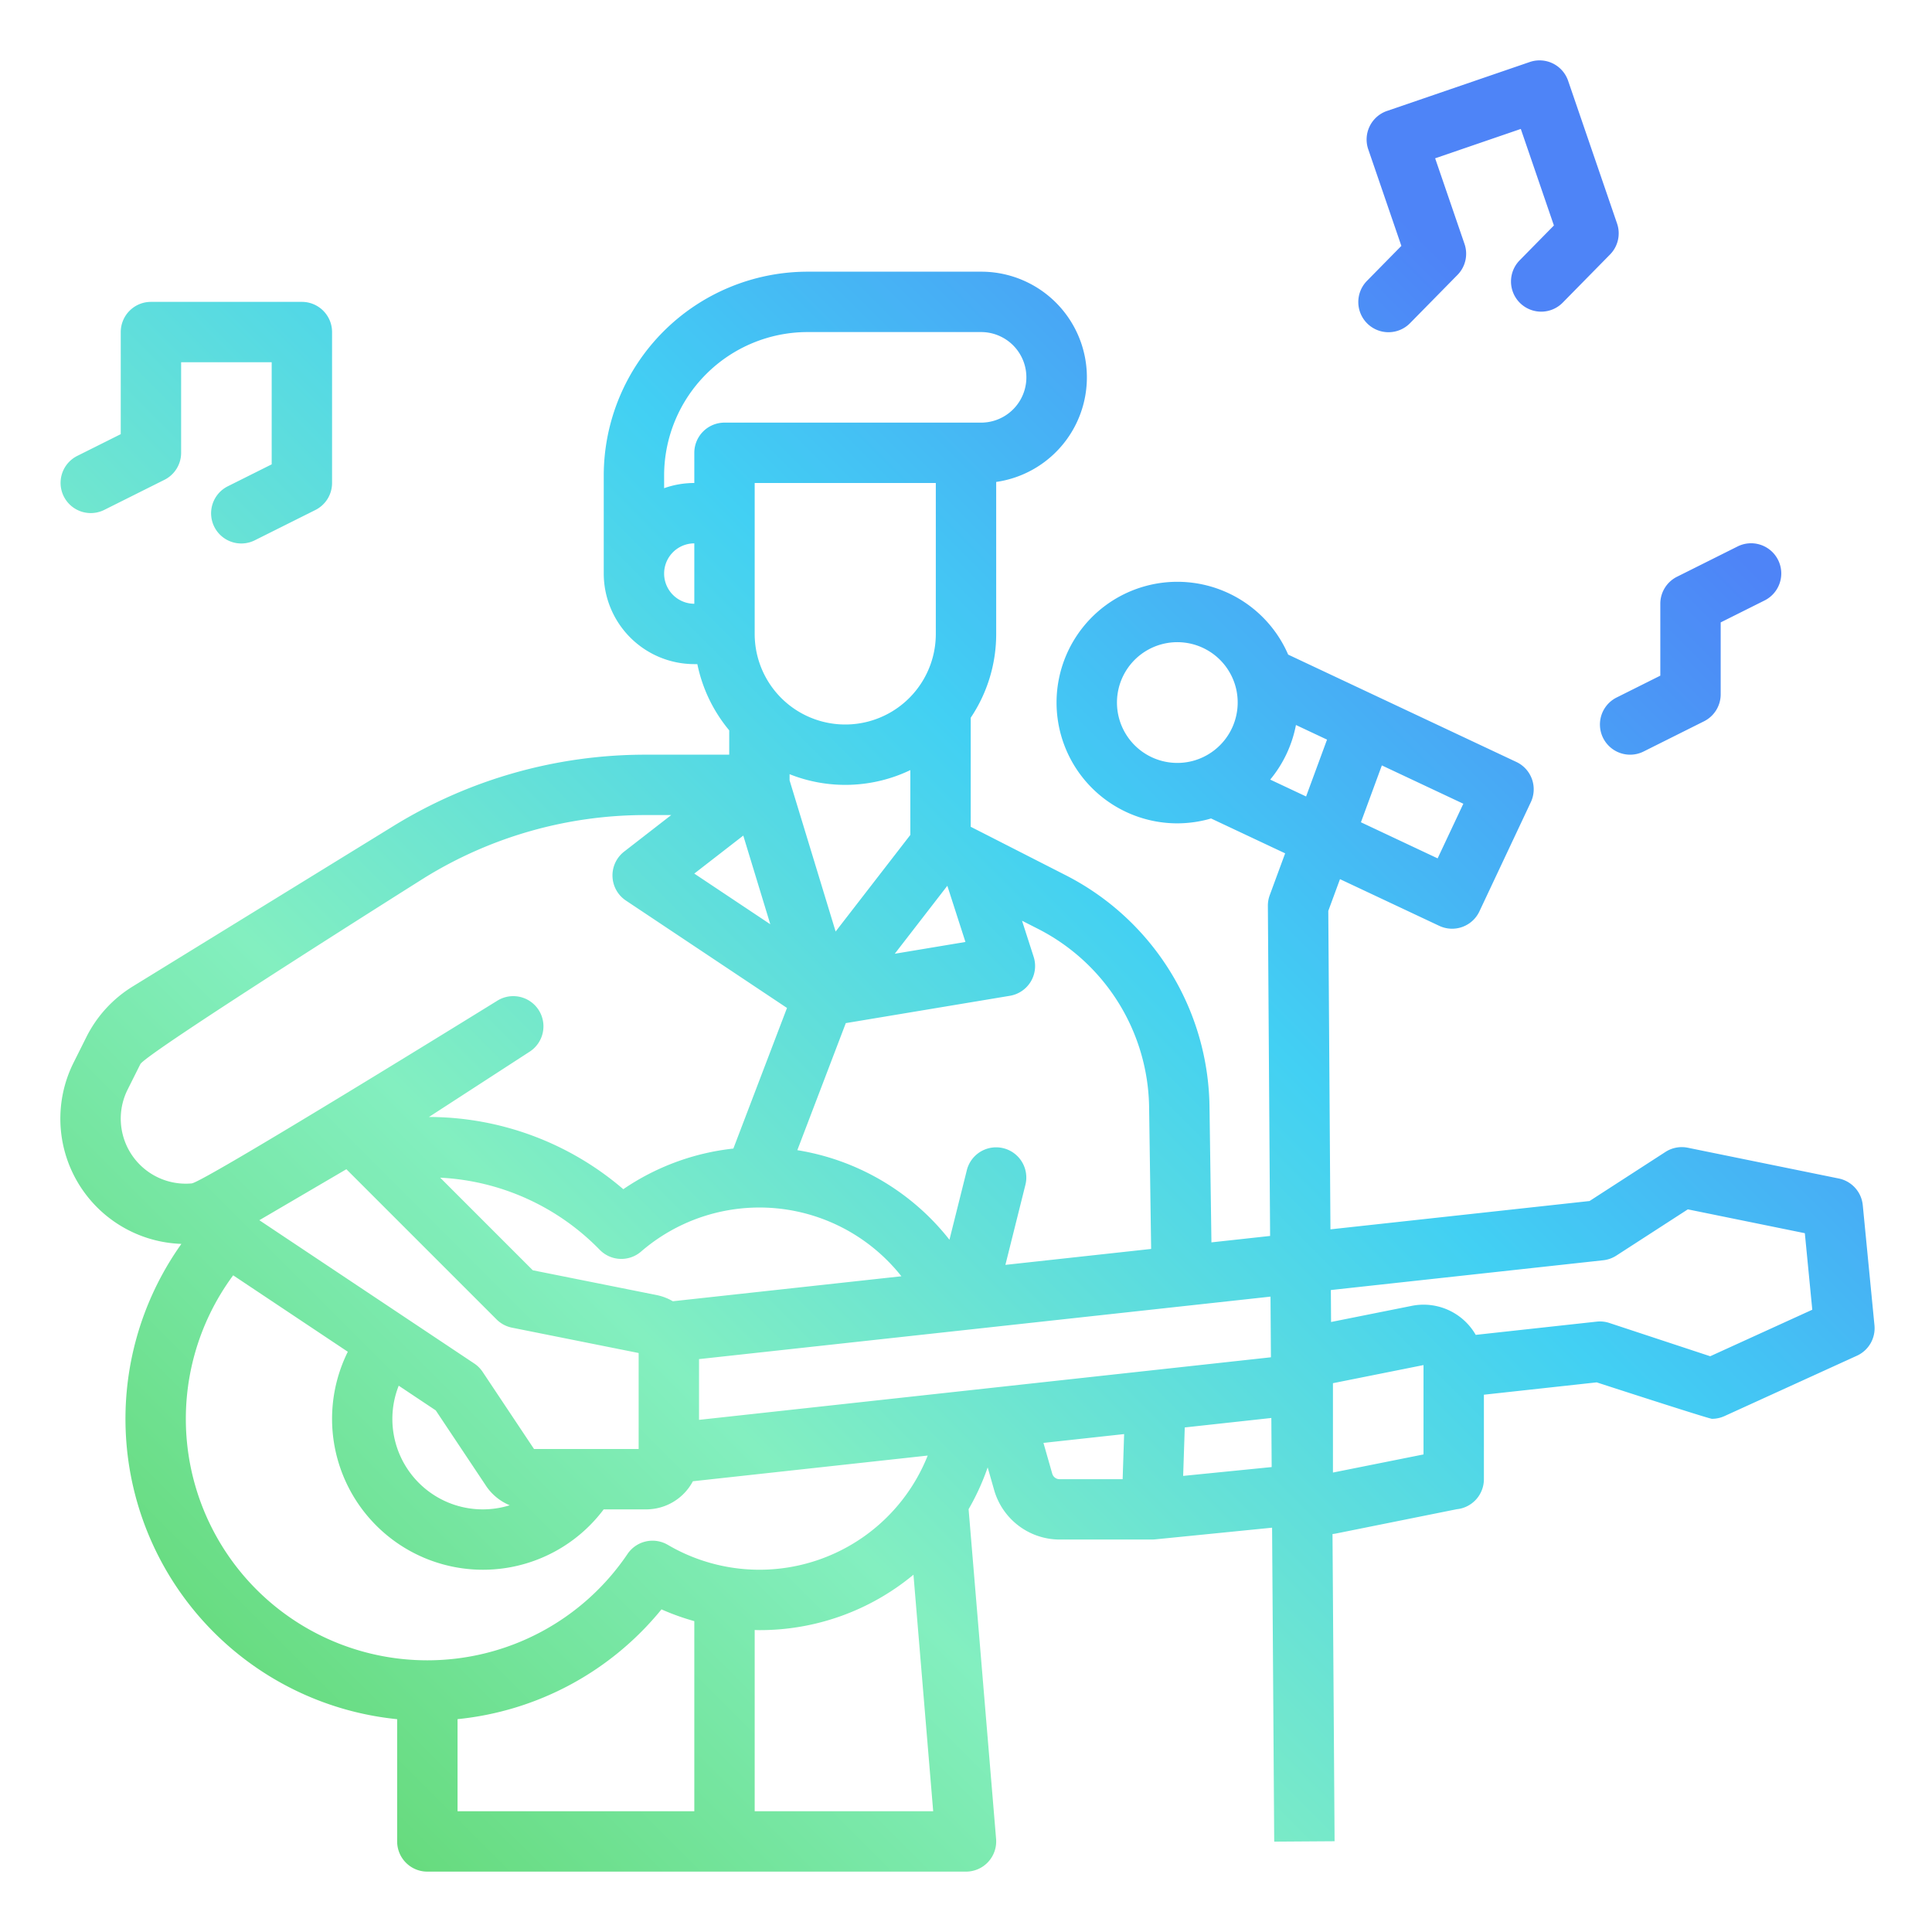 <?xml version="1.0"?>
<svg xmlns="http://www.w3.org/2000/svg" xmlns:xlink="http://www.w3.org/1999/xlink" xmlns:svgjs="http://svgjs.com/svgjs" version="1.1" width="512" height="512" x="0" y="0" viewBox="0 0 512 512" style="enable-background:new 0 0 512 512" xml:space="preserve" class=""><g><defs xmlns="http://www.w3.org/2000/svg"><linearGradient id="linear-gradient" x1="49.166" y1="435.229" x2="439.856" y2="44.539" gradientUnits="userSpaceOnUse"><stop stop-opacity="1" stop-color="#67db7e" offset="0"/><stop stop-opacity="1" stop-color="#83efc0" offset="0.259"/><stop stop-opacity="1" stop-color="#42d0f3" offset="0.571"/><stop stop-opacity="1" stop-color="#4e84f7" offset="0.896"/></linearGradient></defs><g xmlns="http://www.w3.org/2000/svg" id="gradient"><path d="M72,123.056V96H48v24a8,8,0,0,1-4.422,7.155l-16,8a8,8,0,0,1-7.156-14.31L32,115.056V88a8,8,0,0,1,8-8H80a8,8,0,0,1,8,8v40a8,8,0,0,1-4.422,7.155l-16,8a8,8,0,1,1-7.156-14.31ZM402.824,80.3a8,8,0,0,0,11.314-.1l12.54-12.757a8,8,0,0,0,1.862-8.2L415.567,21.405a8,8,0,0,0-10.162-4.972L367.567,29.405A8,8,0,0,0,362.6,39.567l8.775,25.594L362.3,74.392a8,8,0,1,0,11.41,11.216l12.541-12.756a8,8,0,0,0,1.862-8.2l-7.784-22.7,22.7-7.783L411.8,59.756l-9.074,9.23A8,8,0,0,0,402.824,80.3ZM432.006,200a7.973,7.973,0,0,0,3.572-.847l16-8A8,8,0,0,0,456,184V164.944l11.578-5.789a8,8,0,1,0-7.156-14.31l-16,8A8,8,0,0,0,440,160v19.056l-11.578,5.789A8,8,0,0,0,432.006,200Zm61.646,119.374,3.1,31.85a8,8,0,0,1-4.644,8.053l-35.1,16a7.989,7.989,0,0,1-3.319.721c-.844,0-30.547-9.658-30.547-9.658l-29.893,3.271V392a8,8,0,0,1-7.2,7.96l-32.058,6.449c-.287.058-.575.09-.863.129l.551,81.408-16,.108-.563-83.2-31.03,3.1-.036,0h0a7.886,7.886,0,0,1-.8.04H280.79a18.088,18.088,0,0,1-17.31-13.044l-1.736-6.079a63.245,63.245,0,0,1-5.057,11.081l7.286,87.377A8,8,0,0,1,256,496H113.25a8,8,0,0,1-8-8V455.6A79.973,79.973,0,0,1,48.074,329.643,33.2,33.2,0,0,1,19.516,281.58l3.359-6.718A33.135,33.135,0,0,1,35.18,261.416l69.108-42.529A127.289,127.289,0,0,1,171.02,200h22.23v-6.451A39.875,39.875,0,0,1,184.805,176H184a24.028,24.028,0,0,1-24-24V126a54.062,54.062,0,0,1,54-54h46a28,28,0,0,1,4,55.718V168a39.764,39.764,0,0,1-6.75,22.207v28.9l3.7,1.882.062.032,21.322,10.875a69.842,69.842,0,0,1,38.194,61.372l.514,35.972,15.549-1.7L336,240.054a8,8,0,0,1,.493-2.819l4.085-11.091L320.937,216.9c-.31.09-.618.185-.932.266a32.226,32.226,0,0,1-8.054,1.029,32.006,32.006,0,1,1,29.426-44.718l60.478,28.452a8,8,0,0,1,3.833,10.646l-13.629,28.95a7.994,7.994,0,0,1-10.644,3.832L355.11,232.982l-3.1,8.418.571,84.39,68.665-7.506,20.1-13a7.979,7.979,0,0,1,5.942-1.122l40,8.151A8,8,0,0,1,493.652,319.376ZM360.66,217.911l20.329,9.566L387.8,213l-21.595-10.159ZM327.5,182.184a16,16,0,1,0-11.493,19.492A16.031,16.031,0,0,0,327.5,182.184ZM224.145,271.138,211.3,304.808a64.279,64.279,0,0,1,40.314,23.736l4.621-18.484a8,8,0,0,1,15.522,3.88l-5.316,21.265,38.622-4.222-.536-37.489a53.882,53.882,0,0,0-29.465-47.348L270.848,244l3.077,9.553a8,8,0,0,1-6.3,10.344ZM141.521,384H169.25V358.564l-33.57-6.719a8.016,8.016,0,0,1-4.087-2.188l-39.8-39.8-23,13.474c-.021.015-.042.028-.063.042l56.954,37.972a8.02,8.02,0,0,1,2.22,2.22Zm-12.7,9.786L115.48,373.769l-9.815-6.544a23.957,23.957,0,0,0,29.416,31.686A14.007,14.007,0,0,1,128.816,393.786ZM173.99,343.2a13.916,13.916,0,0,1,4.316,1.645l60.574-6.62a47.964,47.964,0,0,0-68.991-6.545,8,8,0,0,1-10.946-.458,63.408,63.408,0,0,0-42.287-19.125l24.538,24.539ZM248,128H200v40a24,24,0,0,0,48,0ZM237.122,252.754l18.732-3.122-4.8-14.893ZM209.25,206.809l12.2,40.054,19.8-25.6V204.084a39.9,39.9,0,0,1-32,1.085ZM184,144a8,8,0,0,0,0,16Zm72-32h4a12,12,0,0,0,0-24H214a38.043,38.043,0,0,0-38,38v3.376A23.889,23.889,0,0,1,184,128v-8a8,8,0,0,1,8-8ZM183.991,231.509l20.145,13.429-7.16-23.5Zm-133.2,82.1.028,0c3.218-.3,80.83-48.322,80.83-48.322a8,8,0,1,1,8.706,13.424l-26.677,17.3a79.246,79.246,0,0,1,51.5,19.14,64.019,64.019,0,0,1,29.172-10.77l14.212-37.264-42.688-28.459a8,8,0,0,1-.466-12.977L177.88,216h-6.86a111.3,111.3,0,0,0-58.348,16.515s-74.049,46.62-75.483,49.5l-3.364,6.727a17.231,17.231,0,0,0,16.964,24.874ZM113.25,440A64,64,0,0,0,166.3,411.815a8,8,0,0,1,10.683-2.41,48,48,0,0,0,68.871-23.665l-62.233,6.807A14.008,14.008,0,0,1,171.25,400H159.984a39.989,39.989,0,0,1-67.812-41.771l-30.38-20.256A63.98,63.98,0,0,0,113.25,440ZM184,429.617A63.848,63.848,0,0,1,175.3,426.5a79.958,79.958,0,0,1-54.045,29.091V480H184ZM247.306,480l-5.228-62.685A63.7,63.7,0,0,1,201.25,432c-.417,0-.833-.025-1.25-.033V480Zm50.6-99.954-21.38,2.338,2.333,8.169A2.015,2.015,0,0,0,280.79,392h16.722Zm38.9-20.35L336.7,343.62,185.25,360.178v16.1Zm.2,29.092-.088-13.009-22.943,2.51-.426,12.841Zm14.671-192.781-8.237-3.875a32.2,32.2,0,0,1-6.819,14.468l9.507,4.473Zm25.568,165.752-24,4.8v.141c0,.054,0,.108,0,.162v23.379l24-4.8ZM480.274,347.09,478.3,326.809l-31.008-6.318-18.948,12.256a7.967,7.967,0,0,1-3.475,1.235l-72.181,7.891.058,8.468,21.36-4.272a15.946,15.946,0,0,1,16.978,7.686l32.045-3.507a7.953,7.953,0,0,1,3.378.356l26.715,8.817Z" style="fill:url(#linear-gradient)" fill=""/></g></g></svg>
